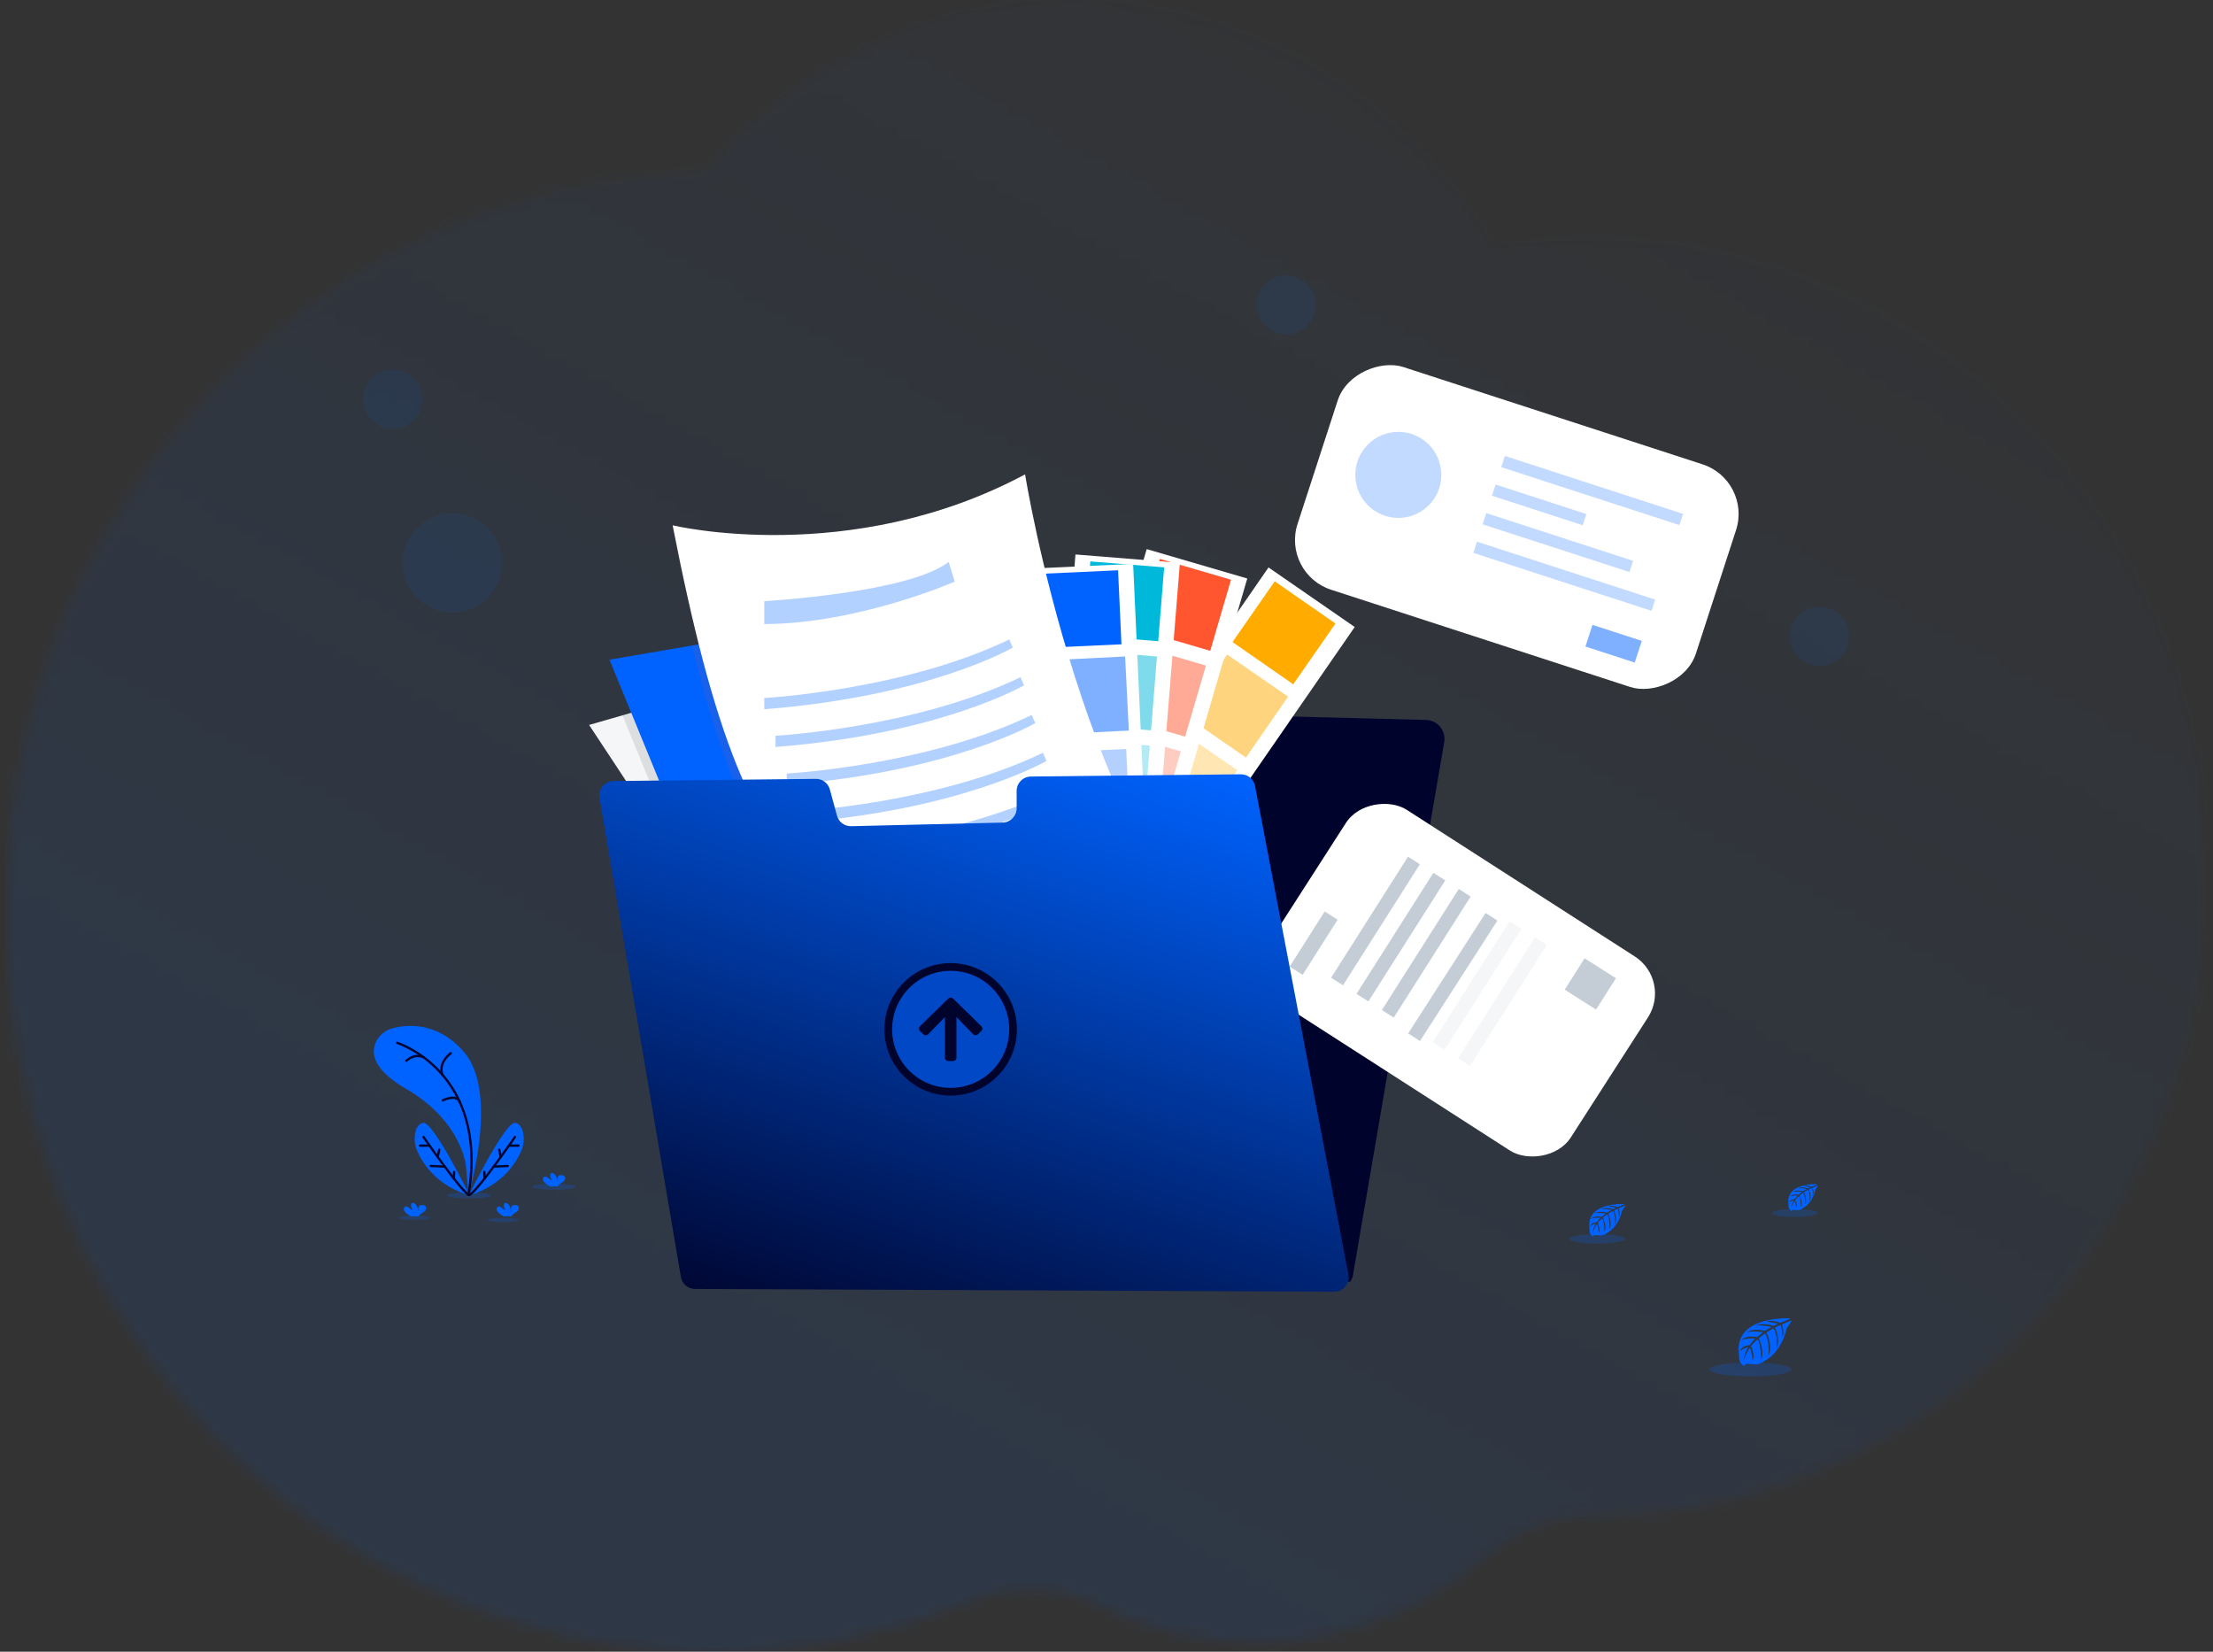 
<svg width="201" height="150" viewBox="0 0 201 150" fill="none" xmlns="http://www.w3.org/2000/svg">
<rect x="0" y="0" width="201" height="150" fill="#333333" stroke="none"/>
<g opacity="0.2">
<mask id="mask0_1115_2968" style="mask-type:alpha" maskUnits="userSpaceOnUse" x="0" y="0" width="201" height="150">
<path opacity="0.48" fill-rule="evenodd" clip-rule="evenodd" d="M0.5 82.825C0.5 100.099 6.727 115.84 16.975 127.736C28.731 141.388 45.778 149.971 64.78 150C73.085 150.012 81.026 148.38 88.32 145.401C92.091 143.861 96.312 144.037 99.965 145.863C104.25 148.002 109.048 149.201 114.114 149.201C116.207 149.201 118.256 148.995 120.239 148.603C125.897 147.491 131.047 144.858 135.276 141.128C137.934 138.784 141.338 137.605 144.817 137.609H144.876C156.371 137.609 167.049 133.971 175.914 127.736C183.84 122.169 190.312 114.529 194.624 105.559C198.384 97.742 200.5 88.912 200.5 79.566C200.5 47.511 175.594 21.522 144.876 21.522C141.744 21.522 138.676 21.798 135.683 22.313C127.757 8.925 113.565 0 97.374 0C90.539 0 84.058 1.591 78.258 4.442C72.741 7.145 67.837 10.986 63.824 15.667C50.201 15.893 37.603 20.538 27.293 28.288C11.063 40.481 0.5 60.368 0.5 82.825Z" fill="url(#paint0_linear_1115_2968)"/>
</mask>
<g mask="url(#mask0_1115_2968)">
<rect x="0.5" width="200" height="150" fill="#0063FF"/>
</g>
</g>
<path opacity="0.05" d="M122.586 85.913C121.649 87.027 120.638 87.008 120.035 86.851L120.057 86.275C120.057 86.275 122.549 85.136 122.485 85.375C122.461 85.465 122.509 85.68 122.586 85.913Z" fill="#FF5630"/>
<path opacity="0.05" d="M129.413 87.174C127.823 88.093 126.89 87.016 126.673 86.71C126.806 86.36 127.007 85.792 126.966 85.63C126.906 85.39 129.394 86.528 129.394 86.528L129.413 87.174Z" fill="#FF5630"/>
<path opacity="0.05" d="M127.709 78.001C127.709 78.001 129.223 77.129 129.553 77.522C129.883 77.914 127.709 78.001 127.709 78.001Z" fill="#FF5630"/>
<path opacity="0.05" d="M128.624 78.481C128.624 78.481 128.375 78.606 128.924 78.765C129.473 78.925 128.624 78.481 128.624 78.481Z" fill="#FF5630"/>
<path opacity="0.05" d="M119.472 76.083C119.421 76.098 120.731 76.968 121.915 76.248C121.91 76.248 119.767 75.993 119.472 76.083Z" fill="#FF5630"/>
<path opacity="0.05" d="M121.85 77.746C121.85 77.746 121.491 78.451 120.756 78.556C120.021 78.661 121.85 77.746 121.85 77.746Z" fill="#FF5630"/>
<path opacity="0.05" d="M126.661 79.276C126.661 79.276 128.385 82.016 128.055 82.663C127.724 83.309 126.661 79.276 126.661 79.276Z" fill="#FF5630"/>
<path opacity="0.05" d="M123.259 90.173C123.259 90.327 123.259 90.47 123.244 90.588C123.199 91.142 121.835 90.933 121.835 90.933C120.589 91.106 120.141 90.508 119.992 89.937C119.946 89.751 119.923 89.56 119.924 89.369C119.923 89.254 119.931 89.14 119.946 89.027V88.914C120.215 88.833 120.506 88.892 120.721 89.072C121.275 89.522 122.01 89.177 122.01 89.177C122.01 89.177 122.55 89.222 122.758 89.401C122.875 89.502 123.068 89.259 123.215 89.027C123.224 89.177 123.237 89.447 123.246 89.736C123.256 89.884 123.259 90.034 123.259 90.173Z" fill="#FF5630"/>
<path opacity="0.05" d="M121.071 90.141C121.071 90.141 120.697 90.507 119.992 89.942C119.946 89.756 119.923 89.565 119.924 89.374C120.284 89.648 120.952 90.141 121.071 90.141Z" fill="#FF5630"/>
<path opacity="0.05" d="M123.258 90.173C123.197 90.221 123.119 90.241 123.042 90.228C122.965 90.216 122.897 90.173 122.854 90.109C122.999 89.998 123.132 89.873 123.252 89.735C123.256 89.884 123.258 90.034 123.258 90.173Z" fill="#FF5630"/>
<path opacity="0.05" d="M126.182 90.43C126.182 90.585 126.182 90.728 126.196 90.845C126.241 91.4 127.605 91.19 127.605 91.19C128.851 91.364 129.299 90.766 129.447 90.193C129.521 89.896 129.537 89.587 129.494 89.284V89.171C129.225 89.091 128.934 89.15 128.717 89.329C128.163 89.779 127.429 89.433 127.429 89.433C127.429 89.433 126.89 89.48 126.682 89.659C126.565 89.76 126.372 89.517 126.226 89.285C126.217 89.435 126.202 89.705 126.194 89.994C126.184 90.14 126.181 90.289 126.182 90.43Z" fill="#FF5630"/>
<path opacity="0.05" d="M128.37 90.395C128.37 90.395 128.744 90.761 129.448 90.196C129.495 90.011 129.518 89.82 129.517 89.629C129.156 89.902 128.488 90.395 128.37 90.395Z" fill="#FF5630"/>
<path opacity="0.05" d="M126.182 90.43C126.244 90.477 126.322 90.497 126.398 90.485C126.475 90.473 126.543 90.429 126.586 90.365C126.441 90.255 126.307 90.13 126.187 89.992C126.184 90.14 126.181 90.289 126.182 90.43Z" fill="#FF5630"/>
<g opacity="0.05">
<path d="M133.673 44.279C133.699 44.221 133.724 44.164 133.748 44.108C133.771 44.052 133.78 44.021 133.794 43.976C133.748 44.075 133.707 44.176 133.673 44.279Z" fill="#FF5630"/>
</g>
<path fill-rule="evenodd" clip-rule="evenodd" d="M66.163 116.442C65.862 116.078 65.723 115.606 65.781 115.138L71.28 70.146L71.736 66.409C71.841 65.549 72.568 64.901 73.435 64.894L89.54 64.787C90.004 64.784 90.447 64.595 90.769 64.262C91.091 63.929 91.265 63.48 91.252 63.017L91.246 62.846C91.23 62.379 91.404 61.925 91.729 61.589C92.054 61.253 92.501 61.063 92.969 61.063H109.893C110.843 61.063 111.614 61.833 111.616 62.783C111.616 62.86 111.611 62.937 111.601 63.014C111.536 63.499 111.68 63.989 111.998 64.361C112.315 64.733 112.776 64.953 113.265 64.965L129.519 65.38C130.019 65.392 130.489 65.621 130.807 66.008C131.125 66.394 131.259 66.9 131.174 67.393L123.048 114.855L122.895 115.752C122.857 115.981 122.772 116.2 122.645 116.395L66.163 116.442Z" fill="#00042D"/>
<rect x="115.214" y="51.532" width="9.517" height="32.303" transform="rotate(34.64 115.214 51.532)" fill="white"/>
<rect x="115.779" y="52.791" width="6.719" height="6.719" transform="rotate(34.804 115.779 52.791)" fill="#FFAB00"/>
<rect opacity="0.5" x="111.457" y="59.44" width="6.728" height="6.728" transform="rotate(34.64 111.457 59.44)" fill="#FFAB00"/>
<rect opacity="0.3" x="106.838" y="66.123" width="6.728" height="6.728" transform="rotate(34.64 106.838 66.123)" fill="#FFAB00"/>
<rect x="104.151" y="49.867" width="9.517" height="32.181" transform="rotate(16.29 104.151 49.867)" fill="white"/>
<rect x="105.351" y="50.759" width="6.728" height="6.728" transform="rotate(16.29 105.351 50.759)" fill="#FF5630"/>
<rect opacity="0.5" x="103.072" y="58.555" width="6.728" height="6.728" transform="rotate(16.29 103.072 58.555)" fill="#FF5630"/>
<rect opacity="0.3" x="100.794" y="66.351" width="6.728" height="6.728" transform="rotate(16.29 100.794 66.351)" fill="#FF5630"/>
<rect x="97.681" y="50.354" width="9.517" height="32.181" transform="rotate(4.6 97.681 50.354)" fill="white"/>
<rect x="99.031" y="50.985" width="6.728" height="6.728" transform="rotate(4.6 99.031 50.985)" fill="#00B8D9"/>
<rect opacity="0.5" x="98.378" y="59.08" width="6.728" height="6.728" transform="rotate(4.6 98.378 59.08)" fill="#00B8D9"/>
<rect opacity="0.3" x="97.728" y="67.177" width="6.728" height="6.728" transform="rotate(4.6 97.728 67.177)" fill="#00B8D9"/>
<rect x="93.413" y="51.644" width="9.517" height="32.181" transform="rotate(-2.61 93.413 51.644)" fill="white"/>
<rect x="94.83" y="52.098" width="6.728" height="6.728" transform="rotate(-2.61 94.83 52.098)" fill="#0063FF"/>
<rect opacity="0.5" x="95.463" y="59.955" width="6.737" height="6.737" transform="rotate(-2.862 95.463 59.955)" fill="#0063FF"/>
<rect opacity="0.3" x="95.569" y="68.327" width="6.728" height="6.728" transform="rotate(-2.61 95.569 68.327)" fill="#0063FF"/>
<path d="M97.45 94.052L88.994 97.324L76.635 102.101C76.168 101.229 75.48 100.051 74.629 98.644C71.702 93.793 66.859 86.248 62.546 79.617C57.688 72.143 53.506 65.836 53.506 65.836L56.533 64.964L81.26 57.785L97.45 94.052Z" fill="#F4F6F8"/>
<path opacity="0.1" d="M97.45 94.052L88.994 97.324C84.27 98.308 79.45 98.751 74.626 98.644C71.698 93.793 66.855 86.248 62.542 79.617L56.534 64.959L81.26 57.785L97.45 94.052Z" fill="black"/>
<path d="M103.741 92.017C103.741 92.017 90.605 99.788 70.992 98.03L55.357 59.911L62.85 58.623L88.753 54.175L103.453 91.276L103.741 92.017Z" fill="#0063FF"/>
<path opacity="0.1" d="M103.448 91.281C100.354 91.433 96.775 91.418 93.175 90.988C89.279 90.53 85.36 89.585 82 87.854C79.191 86.408 76.789 84.834 74.695 82.947C69.248 78.048 65.877 71.039 62.85 58.628L88.753 54.18L103.448 91.281Z" fill="#FF5630"/>
<path d="M113.084 89.15C113.084 89.15 103.401 91.046 93.545 89.878C89.649 89.42 85.73 88.476 82.37 86.744C79.561 85.298 77.16 83.724 75.065 81.837C68.323 75.772 64.763 66.476 61.092 47.705C61.092 47.705 77.189 51.59 93.107 43.079C93.102 43.085 98.467 76.568 113.084 89.15Z" fill="white"/>
<g opacity="0.3">
<path d="M69.418 54.596C69.418 54.596 82.508 53.856 86.163 51.034L86.718 52.816C86.718 52.816 78.069 56.631 69.418 56.677V54.596Z" fill="#0063FF"/>
<path d="M69.418 63.39C69.418 63.39 82.092 62.697 91.668 58.071L91.992 58.811C91.992 58.811 84.393 63.247 69.418 64.408V63.39Z" fill="#0063FF"/>
<path d="M70.439 66.817C70.439 66.817 83.113 66.124 92.688 61.498L93.011 62.238C93.011 62.238 85.412 66.673 70.439 67.835V66.817Z" fill="#0063FF"/>
<path d="M71.458 70.249C71.458 70.249 84.132 69.555 93.708 64.93L94.03 65.67C94.03 65.67 86.431 70.106 71.458 71.267V70.249Z" fill="#0063FF"/>
<path d="M72.478 73.681C72.478 73.681 85.152 72.987 94.727 68.362L95.05 69.102C95.05 69.102 87.451 73.538 72.478 74.699V73.681Z" fill="#0063FF"/>
<path d="M73.497 77.115C73.497 77.115 86.171 76.421 95.747 71.795L96.069 72.535C96.069 72.535 88.47 76.97 73.497 78.132V77.115Z" fill="#0063FF"/>
</g>
<path d="M162.612 119.727C162.612 119.727 157.345 119.409 157.966 123.1C157.966 123.1 157.841 123.752 158.434 124.048C158.434 124.048 158.443 123.774 158.973 123.868C159.163 123.9 159.355 123.909 159.546 123.895C159.805 123.878 160.05 123.776 160.245 123.606C160.245 123.606 161.726 122.994 162.302 120.575C162.302 120.575 162.728 120.047 162.71 119.911L161.822 120.285C161.822 120.285 162.126 120.927 161.887 121.458C161.887 121.458 161.858 120.309 161.688 120.337C161.653 120.337 161.226 120.559 161.226 120.559C161.226 120.559 161.748 121.68 161.35 122.487C161.35 122.487 161.5 121.111 161.059 120.64L160.436 121.005C160.436 121.005 161.046 122.159 160.633 123.1C160.633 123.1 160.738 121.657 160.304 121.093L159.737 121.536C159.737 121.536 160.311 122.673 159.961 123.454C159.961 123.454 159.915 121.772 159.614 121.645C159.614 121.645 159.115 122.083 159.043 122.268C159.043 122.268 159.435 123.093 159.191 123.529C159.191 123.529 159.042 122.408 158.92 122.408C158.92 122.408 158.421 123.155 158.374 123.653C158.374 123.653 158.395 122.896 158.8 122.332C158.515 122.386 158.252 122.523 158.043 122.724C158.043 122.724 158.12 122.198 158.922 122.154C158.922 122.154 159.331 121.591 159.439 121.556C159.439 121.556 158.642 121.49 158.159 121.704C158.159 121.704 158.585 121.206 159.586 121.434L160.146 120.978C160.146 120.978 159.095 120.833 158.651 120.993C158.651 120.993 159.163 120.554 160.296 120.868L160.905 120.504C160.905 120.504 160.011 120.311 159.478 120.38C159.478 120.38 160.04 120.076 161.085 120.405L161.52 120.209C161.52 120.209 160.864 120.084 160.672 120.06C160.481 120.035 160.469 119.987 160.469 119.987C160.885 119.917 161.312 119.965 161.701 120.124C161.701 120.124 162.627 119.785 162.612 119.727Z" fill="#0063FF"/>
<path d="M165.065 107.543C165.065 107.543 162.096 107.363 162.449 109.445C162.412 109.661 162.518 109.877 162.712 109.979C162.712 109.979 162.718 109.825 163.017 109.877C163.124 109.895 163.232 109.9 163.34 109.892C163.485 109.883 163.623 109.826 163.733 109.73C163.733 109.73 164.568 109.385 164.893 108.021C164.893 108.021 165.134 107.723 165.124 107.647L164.625 107.86C164.625 107.86 164.796 108.223 164.661 108.523C164.661 108.523 164.645 107.874 164.549 107.889C164.529 107.889 164.289 108.013 164.289 108.013C164.289 108.013 164.583 108.636 164.361 109.101C164.361 109.101 164.446 108.325 164.197 108.058L163.844 108.265C163.844 108.265 164.188 108.915 163.955 109.446C163.955 109.446 164.015 108.631 163.769 108.315L163.451 108.564C163.451 108.564 163.773 109.206 163.575 109.645C163.575 109.645 163.549 108.697 163.38 108.626C163.259 108.729 163.15 108.846 163.057 108.974C163.057 108.974 163.279 109.44 163.142 109.685C163.142 109.685 163.057 109.054 162.988 109.051C162.988 109.051 162.709 109.468 162.681 109.755C162.694 109.489 162.777 109.231 162.921 109.008C162.76 109.038 162.611 109.115 162.494 109.229C162.494 109.229 162.537 108.933 162.992 108.908C162.992 108.908 163.223 108.59 163.284 108.57C163.284 108.57 162.834 108.533 162.561 108.654C162.561 108.654 162.802 108.375 163.366 108.502L163.682 108.244C163.682 108.244 163.089 108.163 162.839 108.253C162.839 108.253 163.128 108.003 163.767 108.185L164.111 107.98C163.846 107.922 163.575 107.899 163.305 107.911C163.305 107.911 163.622 107.739 164.21 107.925L164.46 107.815C164.46 107.815 164.086 107.742 163.981 107.731C163.877 107.719 163.867 107.69 163.867 107.69C164.101 107.651 164.342 107.677 164.562 107.767C164.562 107.767 165.075 107.575 165.065 107.543Z" fill="#0063FF"/>
<path d="M147.54 109.349C147.54 109.349 143.955 109.132 144.379 111.645C144.333 111.906 144.462 112.166 144.696 112.29C144.696 112.29 144.696 112.103 145.07 112.165C145.199 112.187 145.33 112.193 145.46 112.184C145.636 112.172 145.803 112.103 145.936 111.987C145.936 111.987 146.943 111.571 147.336 109.924C147.336 109.924 147.626 109.566 147.614 109.472L147.002 109.731C147.002 109.731 147.209 110.167 147.046 110.53C147.046 110.53 147.026 109.747 146.91 109.765C146.886 109.765 146.596 109.917 146.596 109.917C146.596 109.917 146.951 110.677 146.683 111.23C146.683 111.23 146.785 110.293 146.485 109.972L146.059 110.221C146.059 110.221 146.474 111.007 146.192 111.647C146.192 111.647 146.265 110.664 145.969 110.277L145.583 110.578C145.583 110.578 145.974 111.352 145.735 111.884C145.735 111.884 145.705 110.739 145.5 110.653C145.5 110.653 145.162 110.951 145.111 111.073C145.111 111.073 145.378 111.635 145.212 111.931C145.212 111.931 145.11 111.169 145.026 111.165C145.026 111.165 144.691 111.671 144.653 112.016C144.669 111.696 144.769 111.386 144.943 111.116C144.749 111.153 144.57 111.247 144.428 111.384C144.428 111.384 144.481 111.027 145.026 110.996C145.026 110.996 145.304 110.612 145.379 110.59C145.379 110.59 144.836 110.543 144.507 110.689C144.507 110.689 144.796 110.353 145.477 110.506L145.858 110.195C145.858 110.195 145.145 110.097 144.841 110.205C144.841 110.205 145.189 109.907 145.962 110.125L146.377 109.876C146.377 109.876 145.768 109.745 145.404 109.792C145.404 109.792 145.787 109.585 146.497 109.81L146.794 109.676C146.794 109.676 146.348 109.589 146.217 109.576C146.086 109.562 146.08 109.526 146.08 109.526C146.363 109.478 146.653 109.51 146.919 109.618C146.919 109.618 147.551 109.387 147.54 109.349Z" fill="#0063FF"/>
<rect x="116.388" y="52.089" width="21.261" height="38.047" rx="4.737" transform="rotate(-71.99 116.388 52.089)" fill="white"/>
<g opacity="0.24">
<path d="M130.912 43.128C130.912 45.285 129.163 47.035 127.005 47.035C124.848 47.035 123.099 45.285 123.099 43.128C123.099 40.97 124.848 39.221 127.005 39.221C129.163 39.221 130.912 40.97 130.912 43.128Z" fill="#0063FF"/>
<path d="M136.352 42.425L136.683 41.407L152.869 46.669L152.538 47.687L136.352 42.425Z" fill="#0063FF"/>
<path d="M135.508 45.019L135.839 44.002L144.085 46.682L143.754 47.7L135.508 45.019Z" fill="#0063FF"/>
<path d="M134.663 47.615L134.994 46.598L148.33 50.933L147.999 51.951L134.663 47.615Z" fill="#0063FF"/>
<path d="M133.82 50.211L134.151 49.193L150.337 54.455L150.006 55.473L133.82 50.211Z" fill="#0063FF"/>
</g>
<rect opacity="0.5" x="144" y="58.714" width="2.069" height="4.71" transform="rotate(-71.99 144 58.714)" fill="#0063FF"/>
<rect x="113.069" y="89.009" width="20.958" height="32.627" rx="4" transform="rotate(-57.265 113.069 89.009)" fill="white"/>
<path d="M130.125 94.654L137.109 83.662L138.189 84.349L131.205 95.34L130.125 94.654Z" fill="#F4F6F8"/>
<path d="M132.432 96.119L139.415 85.127L140.495 85.813L133.512 96.805L132.432 96.119Z" fill="#F4F6F8"/>
<path d="M117.136 87.779L120.316 82.774L121.493 83.523L118.313 88.528L117.136 87.779Z" fill="#C4CDD5"/>
<path d="M120.9 88.793L127.883 77.801L128.963 78.487L121.979 89.479L120.9 88.793Z" fill="#C4CDD5"/>
<path d="M123.206 90.257L130.19 79.266L131.27 79.952L124.286 90.944L123.206 90.257Z" fill="#C4CDD5"/>
<path d="M125.513 91.724L132.496 80.732L133.576 81.418L126.592 92.41L125.513 91.724Z" fill="#C4CDD5"/>
<path d="M127.899 93.849L134.931 82.91L136.006 83.601L128.974 94.54L127.899 93.849Z" fill="#C4CDD5"/>
<path d="M142.116 89.875L143.925 87.028L146.771 88.837L144.962 91.683L142.116 89.875Z" fill="#C4CDD5"/>
<path d="M112.699 70.317L93.629 70.522C92.915 70.53 92.34 71.11 92.34 71.824V73.4C92.339 74.107 91.776 74.684 91.069 74.702L77.309 75.032C76.709 75.047 76.176 74.65 76.02 74.07L75.373 71.695C75.218 71.121 74.695 70.726 74.101 70.733L55.721 70.931C55.34 70.935 54.979 71.105 54.735 71.398C54.49 71.69 54.386 72.075 54.45 72.451L61.845 115.971C61.951 116.596 62.49 117.053 63.124 117.056L121.192 117.305C121.581 117.307 121.95 117.134 122.199 116.834C122.447 116.535 122.549 116.14 122.476 115.758L113.99 71.374C113.872 70.756 113.328 70.31 112.699 70.317Z" fill="url(#paint1_linear_1115_2968)"/>
<g opacity="0.2">
<path d="M162.711 124.37C162.711 124.718 161.042 125 158.984 125C156.926 125 155.257 124.718 155.257 124.37C155.257 124.022 156.926 123.739 158.984 123.739C161.042 123.739 162.711 124.022 162.711 124.37Z" fill="#0063FF"/>
<path d="M165.123 110.16C165.123 110.356 164.182 110.515 163.022 110.515C161.861 110.515 160.92 110.356 160.92 110.16C160.92 109.964 161.861 109.805 163.022 109.805C164.182 109.805 165.123 109.964 165.123 110.16Z" fill="#0063FF"/>
<path d="M147.608 112.509C147.608 112.746 146.472 112.938 145.071 112.938C143.67 112.938 142.533 112.746 142.533 112.509C142.533 112.273 143.67 112.081 145.071 112.081C146.472 112.081 147.608 112.273 147.608 112.509Z" fill="#0063FF"/>
<path d="M52.35 107.777C52.35 107.93 51.446 108.054 50.33 108.054C49.215 108.054 48.311 107.93 48.311 107.777C48.311 107.623 49.215 107.499 50.33 107.499C51.446 107.499 52.35 107.623 52.35 107.777Z" fill="#0063FF"/>
<path d="M44.615 108.56C44.615 108.714 43.711 108.838 42.596 108.838C41.48 108.838 40.576 108.714 40.576 108.56C40.576 108.407 41.48 108.282 42.596 108.282C43.711 108.282 44.615 108.407 44.615 108.56Z" fill="#0063FF"/>
<path d="M47.126 110.794C47.126 110.903 46.484 110.991 45.691 110.991C44.899 110.991 44.256 110.903 44.256 110.794C44.256 110.685 44.899 110.597 45.691 110.597C46.484 110.597 47.126 110.685 47.126 110.794Z" fill="#0063FF"/>
<path d="M39.099 110.597C39.099 110.706 38.456 110.794 37.664 110.794C36.871 110.794 36.228 110.706 36.228 110.597C36.228 110.488 36.871 110.4 37.664 110.4C38.456 110.4 39.099 110.488 39.099 110.597Z" fill="#0063FF"/>
</g>
<path d="M36.873 110.149C36.782 110.075 36.717 109.975 36.685 109.863C36.653 109.747 36.708 109.625 36.817 109.573C36.941 109.527 37.066 109.61 37.166 109.698C37.265 109.785 37.379 109.877 37.503 109.856C37.369 109.734 37.308 109.55 37.344 109.372C37.349 109.336 37.364 109.302 37.387 109.274C37.455 109.202 37.577 109.233 37.658 109.29C37.907 109.47 37.985 109.817 37.986 110.131C37.999 110.016 37.999 109.9 37.986 109.785C37.98 109.667 38.032 109.554 38.126 109.482C38.187 109.449 38.255 109.433 38.324 109.435C38.44 109.418 38.557 109.452 38.647 109.527C38.734 109.646 38.729 109.809 38.634 109.922C38.539 110.029 38.426 110.119 38.3 110.188C38.205 110.246 38.124 110.324 38.062 110.416C38.055 110.429 38.049 110.442 38.045 110.456H37.32C37.158 110.374 37.007 110.271 36.873 110.149Z" fill="#0063FF"/>
<path d="M49.511 107.43C49.42 107.357 49.354 107.258 49.322 107.146C49.29 107.031 49.345 106.909 49.453 106.856C49.578 106.81 49.702 106.893 49.802 106.981C49.902 107.068 50.014 107.163 50.142 107.144C50.008 107.023 49.947 106.84 49.981 106.662C49.987 106.625 50.002 106.591 50.026 106.563C50.093 106.491 50.215 106.522 50.297 106.578C50.552 106.759 50.624 107.107 50.625 107.42C50.638 107.305 50.638 107.188 50.625 107.073C50.614 106.956 50.661 106.842 50.75 106.766C50.811 106.734 50.879 106.718 50.948 106.72C51.064 106.704 51.181 106.737 51.271 106.811C51.358 106.931 51.352 107.094 51.257 107.207C51.162 107.315 51.05 107.405 50.924 107.474C50.829 107.531 50.748 107.608 50.686 107.701C50.679 107.714 50.673 107.728 50.669 107.742H49.96C49.797 107.659 49.645 107.554 49.511 107.43Z" fill="#0063FF"/>
<path d="M45.299 110.149C45.209 110.074 45.143 109.975 45.11 109.863C45.078 109.747 45.133 109.625 45.242 109.573C45.366 109.527 45.491 109.61 45.59 109.698C45.69 109.785 45.801 109.879 45.931 109.862C45.796 109.74 45.735 109.557 45.77 109.379C45.775 109.342 45.791 109.308 45.815 109.28C45.882 109.208 46.004 109.239 46.085 109.296C46.34 109.476 46.411 109.823 46.414 110.137C46.426 110.022 46.426 109.906 46.414 109.791C46.404 109.674 46.453 109.559 46.545 109.485C46.605 109.451 46.674 109.435 46.743 109.437C46.858 109.421 46.976 109.454 47.065 109.529C47.153 109.648 47.147 109.812 47.052 109.924C46.957 110.031 46.844 110.121 46.719 110.191C46.624 110.248 46.542 110.326 46.481 110.419C46.474 110.431 46.468 110.445 46.464 110.459H45.741C45.581 110.375 45.432 110.271 45.299 110.149Z" fill="#0063FF"/>
<g opacity="0.08">
<path d="M38.389 36.251C38.389 37.739 37.183 38.946 35.694 38.946C34.206 38.946 33 37.739 33 36.251C33 34.763 34.206 33.557 35.694 33.557C37.183 33.557 38.389 34.763 38.389 36.251Z" fill="#0063FF"/>
<path d="M167.955 57.783C167.955 59.272 166.748 60.478 165.26 60.478C163.772 60.478 162.566 59.272 162.566 57.783C162.566 56.295 163.772 55.089 165.26 55.089C166.748 55.089 167.955 56.295 167.955 57.783Z" fill="#0063FF"/>
<path d="M119.519 27.695C119.519 29.183 118.313 30.389 116.824 30.389C115.336 30.389 114.13 29.183 114.13 27.695C114.13 26.206 115.336 25 116.824 25C118.313 25 119.519 26.206 119.519 27.695Z" fill="#0063FF"/>
<path d="M45.599 51.117C45.599 53.61 43.577 55.632 41.083 55.632C38.59 55.632 36.568 53.61 36.568 51.117C36.568 48.623 38.59 46.601 41.083 46.601C43.577 46.601 45.599 48.623 45.599 51.117Z" fill="#0063FF"/>
</g>
<path fill-rule="evenodd" clip-rule="evenodd" d="M86.345 87.463C83.022 87.463 80.329 90.157 80.329 93.48C80.329 96.803 83.022 99.496 86.345 99.496C89.668 99.496 92.362 96.803 92.362 93.48C92.362 90.157 89.668 87.463 86.345 87.463V87.463Z" fill="#00042D"/>
<path opacity="0.72" fill-rule="evenodd" clip-rule="evenodd" d="M86.345 88.163C89.282 88.163 91.662 90.543 91.662 93.48C91.662 96.416 89.282 98.796 86.345 98.796C83.409 98.796 81.028 96.416 81.028 93.48C81.031 90.544 83.41 88.165 86.345 88.163Z" fill="#0063FF"/>
<path fill-rule="evenodd" clip-rule="evenodd" d="M83.857 93.919L83.566 93.635C83.504 93.578 83.468 93.497 83.468 93.413C83.468 93.329 83.504 93.249 83.566 93.192L86.119 90.698C86.178 90.637 86.26 90.602 86.346 90.602C86.433 90.602 86.515 90.637 86.574 90.698L89.126 93.189C89.188 93.247 89.223 93.328 89.223 93.411C89.223 93.495 89.188 93.575 89.126 93.633L88.835 93.917C88.776 93.977 88.694 94.011 88.608 94.011C88.522 94.011 88.44 93.977 88.381 93.917L86.871 92.364V96.049C86.872 96.13 86.839 96.209 86.78 96.267C86.722 96.325 86.641 96.357 86.558 96.357H86.137C85.963 96.357 85.821 96.219 85.821 96.049V92.368L84.312 93.921C84.252 93.981 84.17 94.015 84.084 94.014C83.998 94.014 83.916 93.98 83.857 93.919Z" fill="#00042D"/>
<path d="M42.552 108.499C42.552 108.499 45.383 99.216 42.108 95.498C39.658 92.716 36.876 93.049 35.631 93.392C34.979 93.567 34.436 94.018 34.146 94.627C33.71 95.566 33.788 97.091 36.863 98.871C42.009 101.851 42.329 105.938 42.329 105.938L42.552 108.499Z" fill="#0063FF"/>
<path d="M42.667 108.573C42.667 108.573 39.349 101.826 38.439 101.97C38.007 102.041 37.807 102.469 37.716 102.895C37.605 103.447 37.668 104.021 37.897 104.537C38.368 105.62 39.632 107.67 42.667 108.573Z" fill="#0063FF"/>
<path d="M42.568 108.573C42.568 108.573 45.884 101.826 46.795 101.97C47.228 102.041 47.428 102.469 47.517 102.895C47.629 103.447 47.566 104.021 47.337 104.537C46.866 105.62 45.6 107.67 42.568 108.573Z" fill="#0063FF"/>
<path fill-rule="evenodd" clip-rule="evenodd" d="M35.977 94.678C35.994 94.623 36.052 94.592 36.107 94.61L36.076 94.709C36.107 94.61 36.107 94.61 36.107 94.61L36.108 94.61L36.109 94.61L36.114 94.612L36.133 94.618C36.149 94.624 36.173 94.632 36.205 94.643C36.267 94.666 36.357 94.7 36.471 94.747C36.699 94.842 37.021 94.989 37.401 95.201C38.162 95.626 39.157 96.308 40.093 97.344C41.968 99.419 43.596 102.899 42.656 108.516C42.647 108.573 42.593 108.611 42.536 108.602C42.48 108.592 42.441 108.539 42.451 108.482C43.38 102.925 41.769 99.51 39.938 97.484C39.021 96.469 38.046 95.799 37.3 95.383C36.927 95.176 36.612 95.031 36.391 94.939C36.28 94.894 36.193 94.861 36.134 94.839C36.104 94.829 36.082 94.821 36.066 94.816L36.05 94.81L36.046 94.809L36.045 94.808C35.99 94.791 35.959 94.733 35.977 94.678Z" fill="#00042D"/>
<path fill-rule="evenodd" clip-rule="evenodd" d="M41.038 95.586C41.07 95.634 41.058 95.699 41.01 95.731L41.01 95.731L41.008 95.733L40.999 95.738C40.992 95.744 40.981 95.752 40.966 95.763C40.937 95.785 40.896 95.818 40.847 95.862C40.749 95.949 40.623 96.076 40.507 96.238C40.277 96.561 40.097 97.012 40.267 97.553C40.285 97.608 40.254 97.666 40.199 97.684C40.144 97.701 40.086 97.67 40.069 97.615C39.873 96.992 40.084 96.473 40.338 96.117C40.464 95.94 40.602 95.801 40.708 95.706C40.762 95.659 40.807 95.622 40.84 95.597C40.856 95.585 40.869 95.575 40.878 95.569L40.889 95.561L40.892 95.559L40.893 95.559L40.893 95.558C40.893 95.558 40.893 95.558 40.95 95.642L40.893 95.558C40.941 95.526 41.006 95.539 41.038 95.586Z" fill="#00042D"/>
<path fill-rule="evenodd" clip-rule="evenodd" d="M36.987 96.408L36.988 96.407L36.993 96.402C36.998 96.398 37.005 96.391 37.014 96.382C37.033 96.365 37.062 96.34 37.099 96.312C37.174 96.254 37.282 96.182 37.414 96.121C37.679 96 38.035 95.928 38.428 96.109C38.48 96.133 38.542 96.111 38.566 96.058C38.59 96.006 38.567 95.944 38.515 95.92C38.051 95.706 37.629 95.794 37.328 95.932C37.178 96.001 37.056 96.082 36.973 96.147C36.931 96.179 36.898 96.207 36.875 96.227C36.864 96.237 36.855 96.246 36.849 96.252L36.842 96.259L36.84 96.261L36.839 96.261L36.839 96.262C36.839 96.262 36.839 96.262 36.913 96.335L36.839 96.262C36.798 96.303 36.799 96.369 36.84 96.409C36.881 96.449 36.947 96.449 36.987 96.408Z" fill="#00042D"/>
<path fill-rule="evenodd" clip-rule="evenodd" d="M40.26 100.023L40.26 100.023L40.262 100.022L40.272 100.017C40.28 100.013 40.293 100.007 40.309 100C40.342 99.985 40.39 99.964 40.448 99.942C40.565 99.897 40.722 99.846 40.887 99.819C41.053 99.791 41.219 99.789 41.357 99.833C41.491 99.876 41.603 99.963 41.67 100.127C41.691 100.181 41.752 100.206 41.806 100.185C41.859 100.163 41.884 100.102 41.863 100.049C41.77 99.823 41.608 99.695 41.421 99.635C41.238 99.576 41.035 99.583 40.853 99.613C40.669 99.644 40.498 99.7 40.373 99.748C40.311 99.771 40.26 99.793 40.224 99.81C40.206 99.818 40.191 99.825 40.182 99.829L40.17 99.835L40.167 99.836L40.166 99.837L40.166 99.837C40.166 99.837 40.166 99.837 40.213 99.93L40.166 99.837C40.115 99.863 40.094 99.925 40.12 99.977C40.146 100.028 40.208 100.049 40.26 100.023Z" fill="#00042D"/>
<path fill-rule="evenodd" clip-rule="evenodd" d="M38.405 103.168C38.452 103.135 38.517 103.147 38.55 103.194L38.464 103.253L38.378 103.313C38.346 103.265 38.358 103.2 38.405 103.168ZM38.464 103.253C38.378 103.313 38.378 103.313 38.378 103.313L38.418 103.37C38.443 103.407 38.481 103.461 38.529 103.53C38.626 103.669 38.765 103.867 38.933 104.106C39.27 104.583 39.727 105.221 40.205 105.867C40.682 106.512 41.182 107.166 41.605 107.673C41.816 107.926 42.009 108.144 42.172 108.306C42.253 108.388 42.328 108.456 42.395 108.509C42.46 108.56 42.525 108.602 42.585 108.622C42.639 108.64 42.698 108.61 42.716 108.555C42.734 108.501 42.704 108.442 42.65 108.424C42.626 108.416 42.584 108.392 42.524 108.345C42.466 108.3 42.397 108.237 42.319 108.159C42.163 108.003 41.974 107.79 41.764 107.539C41.346 107.037 40.849 106.387 40.372 105.743C39.895 105.099 39.44 104.462 39.103 103.986C38.935 103.747 38.797 103.55 38.7 103.411C38.652 103.342 38.614 103.288 38.589 103.251L38.55 103.194C38.55 103.194 38.55 103.194 38.464 103.253Z" fill="#00042D"/>
<path fill-rule="evenodd" clip-rule="evenodd" d="M38.04 104.042C38.04 103.984 38.086 103.938 38.144 103.938H38.956C39.014 103.938 39.06 103.984 39.06 104.042C39.06 104.1 39.014 104.146 38.956 104.146H38.144C38.086 104.146 38.04 104.1 38.04 104.042Z" fill="#00042D"/>
<path fill-rule="evenodd" clip-rule="evenodd" d="M39.013 105.884C39.015 105.826 39.064 105.782 39.121 105.784L40.395 105.839C40.453 105.841 40.498 105.89 40.495 105.947C40.493 106.005 40.444 106.049 40.386 106.047L39.112 105.992C39.055 105.99 39.01 105.941 39.013 105.884Z" fill="#00042D"/>
<path fill-rule="evenodd" clip-rule="evenodd" d="M39.914 104.309C39.97 104.32 40.006 104.376 39.995 104.432L39.856 105.096C39.844 105.152 39.789 105.188 39.733 105.177C39.677 105.165 39.641 105.11 39.652 105.053L39.791 104.389C39.802 104.333 39.857 104.297 39.914 104.309Z" fill="#00042D"/>
<path fill-rule="evenodd" clip-rule="evenodd" d="M41.251 106.326C41.308 106.328 41.353 106.377 41.351 106.434L41.326 107.037C41.323 107.095 41.275 107.139 41.217 107.137C41.16 107.135 41.115 107.086 41.118 107.029L41.143 106.426C41.145 106.368 41.193 106.324 41.251 106.326Z" fill="#00042D"/>
<path fill-rule="evenodd" clip-rule="evenodd" d="M46.686 103.194C46.719 103.147 46.784 103.135 46.831 103.168C46.878 103.2 46.89 103.265 46.857 103.313L46.772 103.253L46.686 103.194ZM46.686 103.194C46.686 103.194 46.686 103.194 46.772 103.253C46.857 103.313 46.857 103.313 46.857 103.313L46.818 103.37C46.792 103.407 46.754 103.461 46.706 103.53C46.609 103.669 46.47 103.867 46.301 104.106C45.964 104.583 45.506 105.221 45.028 105.867C44.55 106.512 44.05 107.166 43.627 107.673C43.416 107.926 43.223 108.144 43.061 108.306C42.98 108.388 42.905 108.456 42.838 108.509C42.774 108.56 42.709 108.602 42.65 108.622C42.596 108.64 42.536 108.61 42.518 108.556C42.5 108.501 42.53 108.442 42.584 108.424C42.608 108.416 42.649 108.393 42.709 108.345C42.767 108.3 42.835 108.237 42.913 108.159C43.069 108.003 43.258 107.79 43.468 107.539C43.886 107.037 44.383 106.387 44.861 105.743C45.338 105.099 45.794 104.462 46.131 103.985C46.3 103.747 46.438 103.549 46.535 103.411C46.583 103.342 46.621 103.288 46.647 103.251L46.686 103.194Z" fill="#00042D"/>
<path fill-rule="evenodd" clip-rule="evenodd" d="M46.175 104.042C46.175 103.984 46.222 103.938 46.279 103.938H47.092C47.149 103.938 47.196 103.984 47.196 104.042C47.196 104.1 47.149 104.146 47.092 104.146H46.279C46.222 104.146 46.175 104.1 46.175 104.042Z" fill="#00042D"/>
<path fill-rule="evenodd" clip-rule="evenodd" d="M46.223 105.884C46.225 105.941 46.181 105.99 46.123 105.992L44.849 106.047C44.791 106.049 44.743 106.005 44.74 105.947C44.738 105.89 44.782 105.841 44.84 105.839L46.114 105.784C46.172 105.782 46.22 105.826 46.223 105.884Z" fill="#00042D"/>
<path fill-rule="evenodd" clip-rule="evenodd" d="M45.321 104.309C45.378 104.297 45.433 104.333 45.445 104.389L45.583 105.053C45.595 105.11 45.559 105.165 45.502 105.177C45.446 105.188 45.391 105.152 45.379 105.096L45.241 104.432C45.229 104.376 45.265 104.32 45.321 104.309Z" fill="#00042D"/>
<path fill-rule="evenodd" clip-rule="evenodd" d="M43.984 106.326C44.042 106.324 44.09 106.368 44.093 106.426L44.118 107.029C44.12 107.086 44.075 107.135 44.018 107.137C43.96 107.139 43.912 107.095 43.91 107.037L43.885 106.434C43.882 106.377 43.927 106.328 43.984 106.326Z" fill="#00042D"/>
<defs>
<linearGradient id="paint0_linear_1115_2968" x1="100.5" y1="150" x2="178.383" y2="10.507" gradientUnits="userSpaceOnUse">
<stop/>
<stop offset="1" stop-opacity="0.01"/>
</linearGradient>
<linearGradient id="paint1_linear_1115_2968" x1="74.929" y1="57.183" x2="54.746" y2="116.777" gradientUnits="userSpaceOnUse">
<stop stop-color="#0063FF"/>
<stop offset="1" stop-color="#00042D"/>
</linearGradient>
</defs>
</svg>
